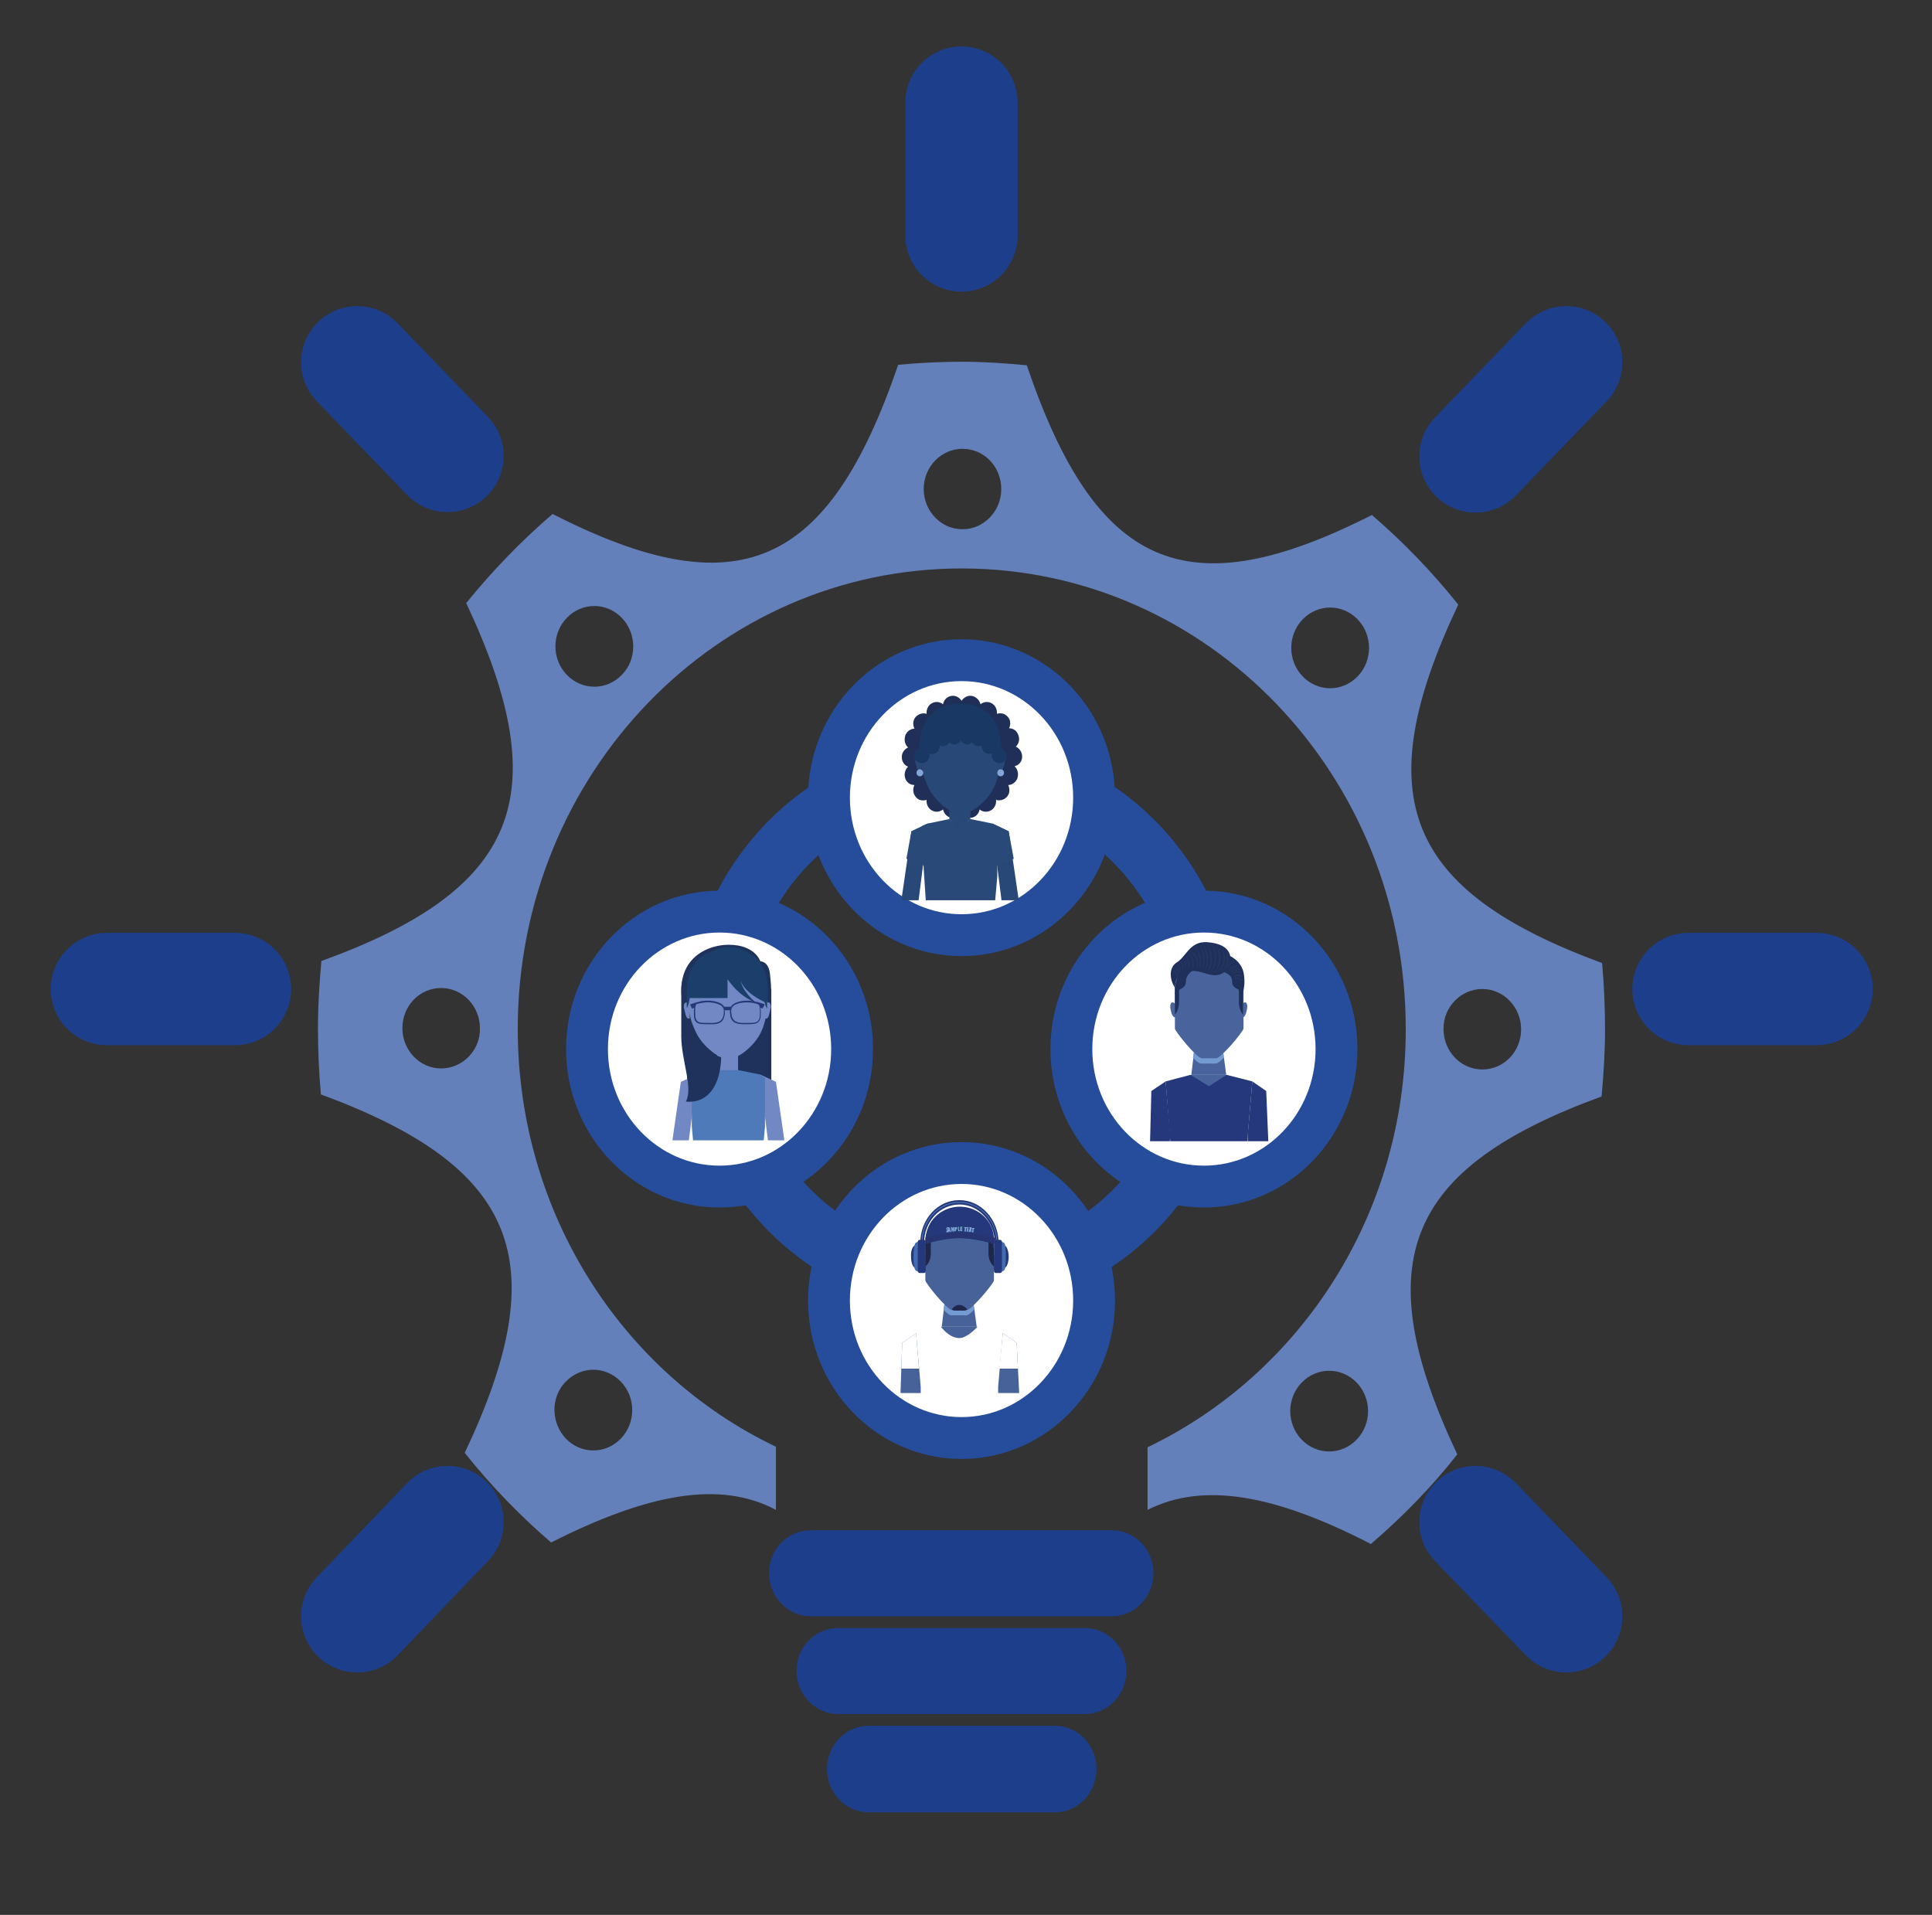 <svg width="113" height="112" viewBox="0 0 113 112" fill="none" xmlns="http://www.w3.org/2000/svg">
<rect x="0" y="0" width="113" height="112" fill="#333333" stroke="none"/>
<path d="M93.675 64.13C93.79 62.849 93.876 61.539 93.876 60.229C93.876 58.919 93.819 57.608 93.704 56.328C82.22 52.099 79.952 46.62 85.292 35.363C83.77 33.457 82.076 31.7 80.239 30.122C69.386 35.631 64.103 33.278 60.055 21.366C58.821 21.247 57.557 21.158 56.294 21.158C55.031 21.158 53.767 21.218 52.533 21.337C48.456 33.248 43.173 35.601 32.32 30.062C30.483 31.64 28.789 33.397 27.267 35.273C32.579 46.56 30.311 52.039 18.797 56.209C18.683 57.489 18.597 58.799 18.597 60.11C18.597 61.42 18.654 62.73 18.769 64.011C30.253 68.24 32.521 73.719 27.181 84.976C28.703 86.882 30.397 88.639 32.234 90.217C37.948 87.328 42.139 86.584 45.384 88.311V84.618C36.455 80.36 30.282 71.009 30.282 60.139C30.311 45.25 41.938 33.219 56.294 33.248C70.649 33.278 82.249 45.339 82.22 60.229C82.22 71.069 76.018 80.39 67.118 84.648V88.311C70.362 86.673 74.525 87.388 80.181 90.306C82.019 88.728 83.713 87.001 85.234 85.065C79.923 73.808 82.191 68.329 93.675 64.13ZM25.803 62.492C24.54 62.492 23.535 61.42 23.535 60.139C23.535 58.829 24.54 57.787 25.803 57.787C27.066 57.787 28.071 58.859 28.071 60.139C28.1 61.42 27.066 62.492 25.803 62.492ZM33.096 80.807C33.986 79.883 35.421 79.883 36.311 80.807C37.201 81.73 37.201 83.219 36.311 84.142C35.421 85.065 33.986 85.065 33.096 84.142C32.206 83.189 32.206 81.7 33.096 80.807ZM36.369 39.472C35.479 40.396 34.043 40.396 33.153 39.472C32.263 38.549 32.263 37.06 33.153 36.137C34.043 35.214 35.479 35.214 36.369 36.137C37.259 37.06 37.259 38.579 36.369 39.472ZM56.294 30.956C55.031 30.956 54.026 29.883 54.026 28.603C54.026 27.293 55.059 26.25 56.294 26.25C57.557 26.25 58.562 27.293 58.562 28.603C58.562 29.913 57.529 30.956 56.294 30.956ZM79.406 39.562C78.516 40.485 77.081 40.485 76.191 39.562C75.301 38.639 75.301 37.15 76.191 36.227C77.081 35.303 78.516 35.303 79.406 36.227C80.296 37.15 80.296 38.639 79.406 39.562ZM79.349 84.201C78.459 85.125 77.023 85.125 76.133 84.201C75.243 83.278 75.243 81.789 76.133 80.866C77.023 79.943 78.459 79.943 79.349 80.866C80.239 81.789 80.239 83.278 79.349 84.201ZM86.699 57.846C87.962 57.846 88.967 58.919 88.967 60.199C88.967 61.509 87.962 62.552 86.699 62.552C85.436 62.552 84.431 61.48 84.431 60.199C84.402 58.919 85.436 57.846 86.699 57.846Z" fill="#6480BA"/>
<path d="M67.463 92.004C67.463 93.403 66.371 94.535 65.022 94.535H47.422C46.073 94.535 44.982 93.403 44.982 92.004C44.982 90.604 46.073 89.502 47.422 89.502H65.022C66.4 89.502 67.463 90.634 67.463 92.004Z" fill="#1C3E8B"/>
<path d="M65.883 97.721C65.883 99.121 64.792 100.253 63.443 100.253H49.03C47.681 100.253 46.59 99.121 46.59 97.721C46.59 96.322 47.681 95.22 49.03 95.22H63.443C64.792 95.22 65.883 96.352 65.883 97.721Z" fill="#1C3E8B"/>
<path d="M64.132 103.469C64.132 104.868 63.041 106 61.72 106H50.81C49.461 106 48.37 104.868 48.37 103.469C48.37 102.069 49.461 100.938 50.81 100.938H61.72C63.041 100.938 64.132 102.069 64.132 103.469Z" fill="#1C3E8B"/>
<path d="M56.237 13.773V6" stroke="#1C3E8B" stroke-width="6.57" stroke-miterlimit="10" stroke-linecap="round" stroke-linejoin="round"/>
<path d="M98.757 57.846H106.251" stroke="#1C3E8B" stroke-width="6.57" stroke-miterlimit="10" stroke-linecap="round" stroke-linejoin="round"/>
<path d="M6.251 57.846H13.745" stroke="#1C3E8B" stroke-width="6.57" stroke-miterlimit="10" stroke-linecap="round" stroke-linejoin="round"/>
<path d="M26.176 26.667L20.893 21.188" stroke="#1C3E8B" stroke-width="6.57" stroke-miterlimit="10" stroke-linecap="round" stroke-linejoin="round"/>
<path d="M91.608 94.535L86.297 89.025" stroke="#1C3E8B" stroke-width="6.57" stroke-miterlimit="10" stroke-linecap="round" stroke-linejoin="round"/>
<path d="M86.297 26.697L91.608 21.188" stroke="#1C3E8B" stroke-width="6.57" stroke-miterlimit="10" stroke-linecap="round" stroke-linejoin="round"/>
<path d="M20.893 94.535L26.176 89.025" stroke="#1C3E8B" stroke-width="6.57" stroke-miterlimit="10" stroke-linecap="round" stroke-linejoin="round"/>
<path d="M70.736 60.007C70.736 68.305 64.263 75.019 56.263 75.019C48.264 75.019 41.79 68.305 41.79 60.007C41.79 51.71 48.264 44.995 56.263 44.995C64.238 44.97 70.736 51.71 70.736 60.007Z" stroke="#254D9B" stroke-width="3.465" stroke-miterlimit="10" stroke-linecap="round" stroke-linejoin="round" stroke-dasharray="0.11 0.11"/>
<path d="M63.992 46.655C63.992 51.097 60.522 54.697 56.239 54.697C51.956 54.697 48.485 51.097 48.485 46.655C48.485 42.213 51.956 38.613 56.239 38.613C60.522 38.613 63.992 42.213 63.992 46.655Z" fill="white" stroke="#254D9B" stroke-width="2.449" stroke-miterlimit="10"/>
<path d="M63.992 76.066C63.992 80.508 60.522 84.108 56.239 84.108C51.956 84.108 48.485 80.508 48.485 76.066C48.485 71.624 51.956 68.024 56.239 68.024C60.522 68.024 63.992 71.624 63.992 76.066Z" fill="white" stroke="#254D9B" stroke-width="2.449" stroke-miterlimit="10"/>
<path d="M70.416 69.402C66.133 69.402 62.663 65.803 62.663 61.36C62.663 56.918 66.133 53.318 70.416 53.318C74.699 53.318 78.17 56.918 78.17 61.36C78.17 65.803 74.699 69.402 70.416 69.402Z" fill="white" stroke="#254D9B" stroke-width="2.449" stroke-miterlimit="10"/>
<path d="M42.086 69.402C37.803 69.402 34.332 65.803 34.332 61.36C34.332 56.918 37.803 53.318 42.086 53.318C46.368 53.318 49.839 56.918 49.839 61.36C49.839 65.803 46.368 69.402 42.086 69.402Z" fill="white" stroke="#254D9B" stroke-width="2.449" stroke-miterlimit="10"/>
<path d="M59.784 44.255C59.784 44.255 59.784 44.229 59.784 44.255C59.784 43.999 59.636 43.77 59.415 43.668C59.587 43.514 59.661 43.234 59.562 43.004C59.488 42.748 59.267 42.595 59.021 42.595C59.119 42.391 59.119 42.11 58.947 41.931C58.775 41.727 58.529 41.676 58.307 41.753C58.332 41.523 58.233 41.268 58.012 41.14C57.79 41.012 57.544 41.038 57.347 41.191C57.298 40.961 57.101 40.757 56.855 40.706C56.609 40.655 56.387 40.783 56.239 40.987C56.116 40.783 55.87 40.655 55.624 40.706C55.378 40.757 55.206 40.936 55.156 41.191C54.959 41.038 54.713 41.012 54.492 41.14C54.27 41.268 54.172 41.523 54.196 41.753C53.975 41.676 53.729 41.753 53.556 41.931C53.384 42.136 53.384 42.391 53.483 42.621C53.261 42.621 53.039 42.774 52.941 43.029V43.055C52.867 43.31 52.941 43.566 53.113 43.719C52.892 43.821 52.744 44.025 52.744 44.28C52.744 44.536 52.892 44.765 53.113 44.842C52.941 44.995 52.867 45.276 52.941 45.506C53.015 45.761 53.236 45.914 53.483 45.914C53.384 46.118 53.384 46.399 53.556 46.604C53.704 46.808 53.975 46.859 54.196 46.782C54.172 47.012 54.27 47.267 54.492 47.395C54.713 47.523 54.959 47.497 55.156 47.344C55.206 47.574 55.378 47.778 55.624 47.829C55.87 47.88 56.116 47.752 56.239 47.548C56.338 47.727 56.535 47.829 56.732 47.829C56.756 47.829 56.806 47.829 56.83 47.829C57.076 47.778 57.248 47.599 57.298 47.344C57.47 47.497 57.741 47.523 57.962 47.395C58.184 47.267 58.282 47.012 58.258 46.782C58.479 46.859 58.725 46.782 58.898 46.604C59.07 46.399 59.07 46.144 58.971 45.914C59.193 45.914 59.415 45.761 59.513 45.506V45.48C59.587 45.251 59.513 44.97 59.341 44.816C59.636 44.74 59.784 44.51 59.784 44.255Z" fill="#202F57"/>
<path d="M56.755 47.906L56.115 48.519L55.525 47.906V46.655H56.755V47.906Z" fill="#284878"/>
<path d="M58.38 45.2C58.38 45.2 58.454 45.2 58.478 45.2C58.577 45.2 58.626 45.021 58.675 44.944C58.725 44.766 58.774 44.612 58.774 44.536C58.798 44.434 58.749 44.255 58.626 44.255C58.478 44.255 58.405 44.408 58.405 44.408V45.2H58.38Z" fill="#284878"/>
<path d="M53.925 45.2C53.925 45.2 53.851 45.2 53.826 45.2C53.728 45.2 53.679 45.021 53.63 44.944C53.58 44.766 53.531 44.612 53.531 44.536C53.531 44.434 53.556 44.255 53.679 44.255C53.826 44.255 53.9 44.408 53.9 44.408V45.2H53.925Z" fill="#284878"/>
<path d="M58.454 43.055C58.454 43.055 58.38 42.212 57.592 41.625C57.272 41.395 56.755 41.217 56.189 41.242C55.623 41.242 55.106 41.395 54.786 41.625C53.999 42.187 53.925 43.055 53.925 43.055C53.925 43.055 53.605 44.459 54.171 45.761C54.27 45.991 54.417 46.476 55.082 47.063C55.525 47.446 55.845 47.574 56.214 47.574C56.583 47.574 56.903 47.446 57.346 47.063C58.011 46.476 58.158 45.991 58.257 45.761C58.774 44.459 58.454 43.055 58.454 43.055Z" fill="#284878"/>
<path d="M58.725 45.2C58.725 45.302 58.651 45.404 58.528 45.404C58.429 45.404 58.331 45.327 58.331 45.2C58.331 45.097 58.405 44.995 58.528 44.995C58.651 44.995 58.725 45.097 58.725 45.2Z" fill="#82A6D8"/>
<path d="M53.999 45.2C53.999 45.302 53.925 45.404 53.802 45.404C53.703 45.404 53.605 45.327 53.605 45.2C53.605 45.097 53.679 44.995 53.802 44.995C53.9 44.995 53.999 45.097 53.999 45.2Z" fill="#82A6D8"/>
<path d="M58.577 52.654H59.586L58.995 48.621L58.035 48.161L58.355 50.893L58.577 52.654Z" fill="#284878"/>
<path d="M53.728 52.654L53.95 50.893L54.27 48.161L53.309 48.621L52.719 52.654H53.728Z" fill="#284878"/>
<path d="M53.999 50.638L54.27 48.161L53.309 48.621L53.014 50.229L53.999 50.638Z" fill="#294979"/>
<path d="M58.306 50.638L58.035 48.161L58.995 48.621L59.291 50.229L58.306 50.638Z" fill="#294979"/>
<path d="M54.146 52.654H58.208L58.331 51.25V48.365L58.011 48.161L56.755 47.906L56.115 48.416L55.525 47.906L54.294 48.161L53.925 48.314L53.999 50.408L54.146 52.654Z" fill="#294979"/>
<path d="M58.577 43.77C58.552 43.31 58.478 43.004 58.478 43.004C58.478 43.004 58.405 42.136 57.592 41.549C57.272 41.319 56.755 41.14 56.165 41.14C55.574 41.14 55.057 41.319 54.737 41.549C53.925 42.136 53.851 43.004 53.851 43.004C53.851 43.004 53.777 43.31 53.752 43.77C53.58 43.846 53.482 44 53.482 44.178C53.482 44.434 53.679 44.638 53.925 44.638C54.171 44.638 54.368 44.434 54.368 44.178C54.368 44.153 54.368 44.102 54.343 44.076C54.392 44.102 54.442 44.102 54.516 44.102C54.762 44.102 54.959 43.898 54.959 43.642C54.959 43.617 54.959 43.617 54.959 43.591C55.008 43.617 55.082 43.642 55.156 43.642C55.303 43.642 55.451 43.566 55.525 43.413C55.599 43.489 55.722 43.54 55.82 43.54C55.992 43.54 56.115 43.438 56.189 43.31C56.263 43.438 56.411 43.54 56.559 43.54C56.682 43.54 56.78 43.489 56.854 43.413C56.928 43.54 57.075 43.642 57.223 43.642C57.297 43.642 57.346 43.617 57.42 43.591C57.42 43.617 57.42 43.617 57.42 43.642C57.42 43.898 57.617 44.102 57.863 44.102C57.912 44.102 57.986 44.076 58.035 44.076C58.035 44.102 58.011 44.153 58.011 44.178C58.011 44.434 58.208 44.638 58.454 44.638C58.7 44.638 58.897 44.434 58.897 44.178C58.823 44 58.725 43.846 58.577 43.77Z" fill="#193863"/>
<path d="M45.113 57.837H40.19V64.833H45.113V57.837Z" fill="#1F325C"/>
<path d="M44.473 56.229C44.473 56.229 44.965 56.203 45.039 56.995C45.113 57.786 45.458 60.441 43.415 61.59C43.415 61.59 42.799 57.199 44.473 56.229Z" fill="#1F325C"/>
<path d="M44.473 56.229C44.473 56.229 44.178 55.258 42.627 55.258C41.052 55.258 38.836 56.459 40.362 60.109C40.879 61.335 42.012 61.769 42.012 61.769L44.473 56.229Z" fill="#1F325C"/>
<path d="M43.169 61.36H41.938V62.713H43.169V61.36Z" fill="#7188C4"/>
<path d="M44.916 66.696H45.876L45.384 63.275L44.448 62.841L44.768 65.522L44.916 66.696Z" fill="#7188C4"/>
<path d="M40.289 66.696L40.436 65.522L40.781 62.841L39.821 63.275L39.329 66.696H40.289Z" fill="#7188C4"/>
<path d="M44.67 66.696L44.744 65.879V63.045L44.424 62.841L43.169 62.586H42.061L40.781 62.841L40.461 63.045V65.879L40.535 66.696H44.67Z" fill="#4E7AB9"/>
<path d="M44.719 59.573C44.719 59.573 44.793 59.573 44.818 59.573C44.916 59.573 44.965 59.42 44.99 59.318C45.039 59.139 45.064 58.986 45.088 58.91C45.088 58.807 45.064 58.629 44.941 58.629C44.793 58.629 44.719 58.782 44.719 58.782V59.573Z" fill="#7188C4"/>
<path d="M40.338 59.573C40.338 59.573 40.264 59.573 40.239 59.573C40.141 59.573 40.092 59.42 40.067 59.318C40.018 59.139 39.993 58.986 39.969 58.91C39.969 58.807 39.993 58.629 40.116 58.629C40.264 58.629 40.338 58.782 40.338 58.782V59.573Z" fill="#7188C4"/>
<path d="M44.768 57.454C44.768 57.454 44.695 56.612 43.931 56.075C43.636 55.846 43.119 55.693 42.553 55.693C41.987 55.693 41.47 55.846 41.175 56.075C40.387 56.637 40.338 57.454 40.338 57.454C40.338 57.454 40.018 58.833 40.584 60.109C40.682 60.313 40.83 60.799 41.495 61.386C41.938 61.769 42.233 61.896 42.602 61.896C42.972 61.896 43.267 61.769 43.71 61.386C44.375 60.799 44.522 60.339 44.621 60.109C45.088 58.858 44.768 57.454 44.768 57.454Z" fill="#7188C4"/>
<path d="M40.535 60.109C40.461 59.931 40.387 59.752 40.338 59.573C40.313 59.573 40.264 59.573 40.264 59.573C40.166 59.573 40.116 59.42 40.092 59.318C40.042 59.139 40.018 58.986 39.993 58.91C39.993 58.807 40.018 58.629 40.141 58.629C40.141 58.629 40.141 58.629 40.166 58.629C40.166 58.475 40.166 58.322 40.166 58.246C40.166 57.556 40.264 57.046 40.436 56.663C40.436 56.663 39.846 56.918 39.846 57.863C39.846 58.45 39.846 59.573 39.846 60.594C39.846 62.024 40.559 63.633 40.116 64.424C40.116 64.424 42.061 64.807 42.184 61.846C41.962 61.769 41.716 61.641 41.421 61.386C40.781 60.799 40.633 60.339 40.535 60.109Z" fill="#1F325C"/>
<path d="M44.719 58.603C44.744 58.73 44.793 58.884 44.867 58.986C44.867 58.986 44.867 58.807 44.867 58.603C44.916 58.322 45.088 56.688 44.104 55.948C43.095 55.207 42.406 55.284 41.692 55.641C41.002 55.82 40.141 56.407 40.166 58.245C40.166 58.45 40.166 58.96 40.166 58.96C40.289 58.782 40.313 58.552 40.338 58.373H42.553V57.275C42.947 57.837 43.489 58.373 44.202 58.628C44.202 58.628 43.39 58.016 43.292 57.224C43.267 57.25 43.39 57.99 44.719 58.603Z" fill="#1B3E6A"/>
<path d="M44.695 58.731C44.695 58.731 44.448 58.629 44.153 58.577C44.129 58.577 44.079 58.577 44.055 58.552C43.882 58.526 43.735 58.526 43.587 58.526C42.996 58.577 42.799 58.782 42.75 58.884H42.356C42.307 58.782 42.11 58.577 41.519 58.526C41.372 58.526 41.224 58.526 41.052 58.552C41.027 58.552 40.978 58.552 40.953 58.577C40.658 58.629 40.436 58.731 40.412 58.731L40.362 58.756L40.461 58.96L40.486 58.986H40.51C40.51 58.986 40.584 58.96 40.609 58.935C40.584 59.037 40.584 59.165 40.584 59.292C40.584 59.88 40.83 59.905 41.322 59.905C41.716 59.905 42.233 59.982 42.356 59.471C42.406 59.318 42.406 59.216 42.381 59.088H42.701C42.676 59.19 42.701 59.318 42.725 59.471C42.849 59.956 43.365 59.905 43.759 59.905C44.252 59.905 44.498 59.854 44.498 59.292C44.498 59.139 44.498 59.037 44.473 58.935C44.498 58.935 44.547 58.96 44.572 58.986H44.596L44.719 58.782L44.695 58.731ZM42.307 59.42C42.184 59.905 41.692 59.828 41.322 59.828C40.879 59.828 40.658 59.828 40.658 59.241C40.658 58.986 40.658 58.833 40.732 58.731C40.929 58.679 41.224 58.603 41.519 58.629C41.913 58.654 42.135 58.782 42.209 58.833C42.233 58.858 42.258 58.884 42.282 58.935C42.356 59.037 42.356 59.19 42.307 59.42ZM43.784 59.828C43.415 59.828 42.922 59.905 42.799 59.42C42.75 59.19 42.75 59.037 42.824 58.909C42.849 58.884 42.873 58.858 42.898 58.833C42.972 58.756 43.193 58.654 43.587 58.629C43.636 58.629 43.661 58.629 43.71 58.629C43.956 58.629 44.202 58.679 44.375 58.756C44.448 58.858 44.448 59.011 44.448 59.267C44.448 59.803 44.252 59.828 43.784 59.828Z" fill="#253779"/>
<path d="M69.678 62.867H71.721L71.499 61.207H69.875L69.678 62.867Z" fill="#49649C"/>
<path d="M69.629 62.867H70.712H71.745L71.77 62.969L70.712 64.322L69.629 62.969V62.867Z" fill="#49649C"/>
<path d="M68.447 66.747L68.176 63.249L69.629 62.867L70.712 63.53L71.746 62.867L73.247 63.249L72.952 66.747H68.447Z" fill="#25387B"/>
<path d="M67.266 66.747L67.34 63.811L68.177 63.25L68.447 66.39L68.423 66.747H67.266Z" fill="#25387B"/>
<path d="M72.976 66.747V66.39L73.247 63.25L74.059 63.811L74.182 66.747H72.976Z" fill="#25387B"/>
<path d="M69.875 61.207H71.499L71.573 61.871C71.376 62.075 71.204 62.203 71.106 62.203H70.244C70.146 62.203 69.973 62.075 69.776 61.871L69.875 61.207Z" fill="#739AD1"/>
<path d="M68.767 59.496C68.767 59.496 68.718 59.496 68.693 59.496C68.62 59.496 68.546 59.343 68.521 59.267C68.472 59.088 68.447 58.96 68.447 58.884C68.447 58.782 68.472 58.628 68.57 58.628C68.693 58.628 68.767 58.756 68.767 58.756V59.496Z" fill="#49649C"/>
<path d="M72.632 59.496C72.632 59.496 72.681 59.496 72.705 59.496C72.779 59.496 72.853 59.343 72.878 59.267C72.927 59.088 72.951 58.96 72.951 58.884C72.951 58.782 72.927 58.628 72.829 58.628C72.705 58.628 72.632 58.756 72.632 58.756V59.496Z" fill="#49649C"/>
<path d="M69.481 56.305C69.973 55.897 71.007 55.667 71.893 56.305C72.632 56.842 72.73 57.812 72.73 57.812C72.73 57.812 72.73 59.343 72.73 60.16C72.73 60.314 71.425 61.897 71.13 61.897H70.293C69.998 61.897 68.718 60.314 68.718 60.16C68.718 59.343 68.718 57.709 68.718 57.709C68.718 57.709 68.792 56.867 69.481 56.305Z" fill="#49649C"/>
<path d="M69.432 56.356C69.629 56.254 69.801 56.203 69.801 56.203C69.801 56.229 69.899 56.688 69.899 56.688C69.899 56.688 69.358 56.918 69.358 57.429C69.358 57.939 68.718 57.761 68.718 58.297C68.718 57.965 68.718 57.735 68.718 57.735C68.718 57.735 68.792 56.918 69.432 56.356Z" fill="#1F315B"/>
<path d="M71.992 56.356C71.795 56.254 71.623 56.203 71.623 56.203C71.623 56.229 71.524 56.688 71.524 56.688C71.524 56.688 72.066 56.918 72.066 57.429C72.066 57.939 72.706 57.761 72.706 58.297C72.706 57.965 72.706 57.735 72.706 57.735C72.706 57.735 72.656 56.918 71.992 56.356Z" fill="#1F315B"/>
<path d="M72.459 57.326V58.577C72.459 59.114 72.705 59.343 72.705 59.343V58.373C72.705 57.965 72.607 57.607 72.459 57.326Z" fill="#1F315B"/>
<path d="M68.964 57.326V58.577C68.964 59.114 68.718 59.343 68.718 59.343V58.373C68.718 57.965 68.816 57.607 68.964 57.326Z" fill="#1F315B"/>
<path d="M71.968 55.999C71.919 55.59 71.623 55.182 70.59 55.105C69.58 55.054 69.383 55.948 68.842 56.28C68.3 56.612 68.448 57.378 68.719 57.761C68.719 57.761 68.719 56.816 69.531 56.79C70.393 56.739 70.713 57.173 71.353 56.995C71.771 56.841 72.017 56.484 71.968 55.999Z" fill="#1F315B"/>
<path d="M71.795 55.846C71.795 55.846 72.632 56.127 72.755 56.995C72.878 57.863 72.582 58.348 72.582 58.348C72.582 58.348 72.361 56.944 71.401 56.816C71.401 56.816 71.032 56.229 71.795 55.846Z" fill="#1F315B"/>
<g opacity="0.3">
<g opacity="0.3">
<path opacity="0.3" d="M71.302 56.918C71.524 56.765 71.696 56.561 71.77 56.306C71.844 56.05 71.746 55.795 71.647 55.54C71.795 55.744 71.893 56.05 71.844 56.331C71.77 56.612 71.549 56.816 71.302 56.918Z" fill="white"/>
</g>
<g opacity="0.3">
<path opacity="0.3" d="M69.998 56.714C69.998 56.51 70.022 56.305 69.949 56.101C69.924 55.999 69.875 55.922 69.826 55.846C69.776 55.769 69.678 55.718 69.604 55.642C69.703 55.667 69.801 55.718 69.875 55.795C69.949 55.871 69.998 55.974 70.022 56.076C70.072 56.28 70.072 56.51 69.998 56.714Z" fill="white"/>
</g>
<g opacity="0.3">
<path opacity="0.3" d="M70.121 56.739C70.17 56.509 70.195 56.253 70.146 56.024C70.121 55.922 70.096 55.794 70.047 55.692C69.998 55.59 69.924 55.487 69.85 55.411C69.949 55.462 70.047 55.564 70.096 55.666C70.17 55.768 70.195 55.896 70.219 56.024C70.269 56.279 70.244 56.534 70.121 56.739Z" fill="white"/>
</g>
<g opacity="0.3">
<path opacity="0.3" d="M70.293 56.764C70.343 56.509 70.392 56.254 70.367 55.998C70.367 55.743 70.293 55.488 70.17 55.258C70.269 55.36 70.343 55.462 70.367 55.59C70.416 55.718 70.441 55.845 70.441 55.973C70.441 56.254 70.392 56.535 70.293 56.764Z" fill="white"/>
</g>
<g opacity="0.3">
<path opacity="0.3" d="M70.786 56.917C70.933 56.662 71.032 56.381 71.056 56.101C71.081 55.82 71.007 55.539 70.884 55.258C71.056 55.488 71.155 55.794 71.13 56.101C71.106 56.407 70.983 56.688 70.786 56.917Z" fill="white"/>
</g>
<g opacity="0.3">
<path opacity="0.3" d="M70.638 56.867C70.687 56.739 70.736 56.611 70.761 56.458C70.785 56.331 70.81 56.177 70.81 56.05C70.81 55.769 70.736 55.488 70.613 55.233C70.785 55.462 70.884 55.743 70.884 56.05C70.909 56.356 70.81 56.662 70.638 56.867Z" fill="white"/>
</g>
<g opacity="0.3">
<path opacity="0.3" d="M71.155 56.918C71.352 56.714 71.499 56.484 71.549 56.229C71.623 55.973 71.549 55.692 71.425 55.437C71.499 55.539 71.573 55.667 71.622 55.82C71.647 55.973 71.647 56.101 71.622 56.254C71.573 56.535 71.376 56.765 71.155 56.918Z" fill="white"/>
</g>
<g opacity="0.3">
<path opacity="0.3" d="M70.466 56.816C70.515 56.688 70.539 56.56 70.564 56.407C70.589 56.279 70.589 56.126 70.564 55.999C70.539 55.718 70.466 55.462 70.367 55.207C70.539 55.437 70.638 55.718 70.662 55.999C70.662 56.279 70.613 56.586 70.466 56.816Z" fill="white"/>
</g>
<g opacity="0.3">
<path opacity="0.3" d="M70.933 56.917C71.13 56.739 71.278 56.458 71.278 56.202C71.302 55.922 71.253 55.641 71.179 55.36C71.327 55.615 71.401 55.896 71.376 56.202C71.352 56.483 71.204 56.764 70.933 56.917Z" fill="white"/>
</g>
<g opacity="0.3">
<path opacity="0.3" d="M71.844 56.816C71.893 56.688 72.016 56.611 72.115 56.535C72.238 56.484 72.385 56.458 72.508 56.484C72.435 56.509 72.385 56.509 72.336 56.535C72.287 56.56 72.213 56.586 72.164 56.611C72.041 56.663 71.942 56.739 71.844 56.816Z" fill="white"/>
</g>
<g opacity="0.3">
<path opacity="0.3" d="M71.942 56.917C71.992 56.79 72.115 56.714 72.238 56.688C72.361 56.663 72.484 56.637 72.607 56.688C72.484 56.714 72.385 56.714 72.262 56.765C72.139 56.79 72.041 56.841 71.942 56.917Z" fill="white"/>
</g>
<g opacity="0.3">
<path opacity="0.3" d="M72.016 56.969C72.189 56.79 72.508 56.739 72.681 56.918C72.558 56.892 72.459 56.867 72.336 56.892C72.238 56.918 72.139 56.943 72.016 56.969Z" fill="white"/>
</g>
<g opacity="0.3">
<path opacity="0.3" d="M72.115 57.097C72.189 57.02 72.312 56.995 72.41 56.995C72.508 56.995 72.607 57.046 72.681 57.122C72.582 57.122 72.484 57.097 72.385 57.097C72.312 57.071 72.213 57.097 72.115 57.097Z" fill="white"/>
</g>
<g opacity="0.3">
<path opacity="0.3" d="M72.189 57.224C72.262 57.173 72.385 57.173 72.484 57.199C72.582 57.224 72.681 57.301 72.706 57.377C72.607 57.326 72.533 57.301 72.459 57.275C72.361 57.25 72.287 57.25 72.189 57.224Z" fill="white"/>
</g>
<g opacity="0.3">
<path opacity="0.3" d="M71.77 56.714C71.77 56.586 71.819 56.484 71.893 56.382C71.992 56.305 72.09 56.229 72.213 56.254C72.115 56.305 72.016 56.356 71.942 56.433C71.893 56.535 71.844 56.612 71.77 56.714Z" fill="white"/>
</g>
<g opacity="0.3">
<path opacity="0.3" d="M69.727 56.663C69.752 56.484 69.776 56.331 69.727 56.178C69.703 56.025 69.579 55.897 69.456 55.769C69.629 55.82 69.752 55.973 69.801 56.152C69.85 56.331 69.826 56.51 69.727 56.663Z" fill="white"/>
</g>
<g opacity="0.3">
<path opacity="0.3" d="M69.506 56.663C69.506 56.535 69.506 56.407 69.481 56.28C69.456 56.152 69.432 56.025 69.333 55.922C69.407 55.948 69.456 55.999 69.481 56.05C69.53 56.101 69.53 56.178 69.555 56.254C69.579 56.407 69.579 56.535 69.506 56.663Z" fill="white"/>
</g>
<g opacity="0.3">
<path opacity="0.3" d="M69.333 56.663C69.333 56.56 69.333 56.458 69.309 56.356C69.284 56.254 69.235 56.178 69.161 56.127C69.21 56.127 69.26 56.152 69.309 56.203C69.358 56.254 69.383 56.305 69.383 56.356C69.407 56.458 69.383 56.586 69.333 56.663Z" fill="white"/>
</g>
<g opacity="0.3">
<path opacity="0.3" d="M69.161 56.739C69.161 56.637 69.161 56.56 69.136 56.484C69.136 56.458 69.112 56.407 69.087 56.382C69.063 56.356 69.038 56.331 69.013 56.28C69.063 56.28 69.112 56.305 69.136 56.331C69.186 56.356 69.21 56.407 69.21 56.458C69.235 56.56 69.235 56.663 69.161 56.739Z" fill="white"/>
</g>
<g opacity="0.3">
<path opacity="0.3" d="M69.038 56.816C69.013 56.739 68.989 56.663 68.939 56.612C68.915 56.56 68.866 56.51 68.817 56.433C68.89 56.433 68.964 56.484 69.013 56.56C69.063 56.637 69.087 56.739 69.038 56.816Z" fill="white"/>
</g>
<g opacity="0.3">
<path opacity="0.3" d="M68.939 56.969C68.915 56.892 68.89 56.816 68.841 56.739C68.792 56.663 68.743 56.637 68.669 56.586C68.718 56.586 68.767 56.586 68.792 56.612C68.841 56.637 68.866 56.663 68.915 56.688C68.964 56.765 68.964 56.867 68.939 56.969Z" fill="white"/>
</g>
<g opacity="0.3">
<path opacity="0.3" d="M68.866 57.148C68.816 57.071 68.792 57.02 68.743 56.944C68.693 56.892 68.644 56.841 68.595 56.765C68.693 56.765 68.767 56.816 68.816 56.892C68.866 56.969 68.89 57.046 68.866 57.148Z" fill="white"/>
</g>
</g>
<path d="M55.082 77.598H57.125L56.903 75.938H55.279L55.082 77.598Z" fill="#466299"/>
<path d="M55.032 77.598H56.115H57.174V77.7L56.115 79.053L55.032 77.7V77.598Z" fill="#466299"/>
<path d="M53.851 81.478L53.58 77.981L55.032 77.598C55.032 77.598 55.5 78.262 56.115 78.262C56.583 78.262 57.174 77.598 57.174 77.598L58.651 77.981L58.355 81.478H53.851Z" fill="white"/>
<path d="M52.669 81.478L52.768 78.542L53.58 77.981L53.851 81.121V81.478H52.669Z" fill="#466299"/>
<path d="M58.38 81.478V81.121L58.651 77.981L59.463 78.542L59.611 81.478H58.38Z" fill="#466299"/>
<path d="M53.752 80.049L53.58 77.981L52.768 78.542L52.719 80.049H53.752Z" fill="white"/>
<path d="M59.537 80.049L59.463 78.542L58.651 77.981L58.454 80.049H59.537Z" fill="white"/>
<path d="M55.279 75.938H56.903L56.977 76.602C56.78 76.806 56.608 76.934 56.509 76.934H55.648C55.549 76.934 55.377 76.806 55.18 76.602L55.279 75.938Z" fill="#739AD1"/>
<path d="M54.171 74.279C54.171 74.279 54.097 74.279 54.072 74.279C53.974 74.279 53.925 74.1 53.9 74.023C53.851 73.845 53.826 73.692 53.802 73.615C53.802 73.513 53.826 73.334 53.949 73.334C54.097 73.334 54.171 73.487 54.171 73.487V74.279Z" fill="#466299"/>
<path d="M58.06 74.279C58.06 74.279 58.134 74.279 58.158 74.279C58.257 74.279 58.306 74.1 58.331 74.023C58.38 73.845 58.405 73.692 58.429 73.615C58.429 73.513 58.405 73.334 58.282 73.334C58.134 73.334 58.06 73.487 58.06 73.487V74.279Z" fill="#466299"/>
<path d="M54.885 71.036C55.377 70.628 56.411 70.398 57.297 71.036C58.035 71.573 58.134 72.543 58.134 72.543C58.134 72.543 58.134 74.075 58.134 74.891C58.134 75.045 56.829 76.628 56.534 76.628H55.697C55.402 76.628 54.122 75.045 54.122 74.891C54.122 74.075 54.122 72.441 54.122 72.441C54.122 72.441 54.196 71.598 54.885 71.036Z" fill="#466299"/>
<path d="M56.115 76.321C56.115 76.321 56.091 76.321 56.115 76.321C55.845 76.321 55.672 76.576 55.672 76.576C55.722 76.627 55.771 76.653 55.82 76.653H56.165H56.435C56.46 76.653 56.509 76.627 56.583 76.576C56.559 76.576 56.362 76.321 56.115 76.321Z" fill="#1F274A"/>
<path d="M54.836 71.087C55.032 70.985 55.205 70.934 55.205 70.934C55.205 70.96 55.303 71.419 55.303 71.419C55.303 71.419 54.762 71.649 54.762 72.16C54.762 72.67 54.122 72.492 54.122 73.028C54.122 72.696 54.122 72.466 54.122 72.466C54.122 72.466 54.196 71.649 54.836 71.087Z" fill="#1F315B"/>
<path d="M57.395 71.087C57.199 70.985 57.026 70.934 57.026 70.934C57.026 70.96 56.928 71.419 56.928 71.419C56.928 71.419 57.469 71.649 57.469 72.16C57.469 72.67 58.109 72.492 58.109 73.028C58.109 72.696 58.109 72.466 58.109 72.466C58.109 72.466 58.06 71.649 57.395 71.087Z" fill="#1F315B"/>
<path d="M57.814 72.058V73.309C57.814 73.845 58.134 74.075 58.134 74.075V73.104C58.109 72.696 57.962 72.338 57.814 72.058Z" fill="#1F274A"/>
<path d="M54.442 72.058V73.309C54.442 73.845 54.122 74.075 54.122 74.075V73.053C54.122 72.67 54.294 72.338 54.442 72.058Z" fill="#1F274A"/>
<path d="M58.109 72.747C58.109 72.67 58.134 72.568 58.134 72.492C58.134 71.445 57.248 70.577 56.14 70.577C55.032 70.577 54.146 71.445 54.146 72.492C54.146 72.568 54.146 72.67 54.171 72.747C54.171 72.747 55.229 72.415 56.165 72.415C56.977 72.415 58.109 72.747 58.109 72.747Z" fill="#25387B"/>
<path d="M56.14 72.083C55.328 72.083 54.392 72.313 54.146 72.389C54.146 72.415 54.146 72.466 54.146 72.492C54.146 72.568 54.146 72.67 54.171 72.747C55.18 72.44 55.18 72.415 56.165 72.415C57.002 72.415 58.158 72.747 58.158 72.747C58.158 72.67 58.183 72.568 58.183 72.492C58.183 72.466 58.183 72.415 58.183 72.389C57.863 72.338 56.879 72.083 56.14 72.083Z" fill="#263571"/>
<path d="M56.066 71.751L56.435 71.649L56.312 71.879L56.189 72.109L55.943 71.981L55.722 71.853L56.066 71.751Z" fill="#1D406C"/>
<path d="M55.426 71.878H55.377V71.853V71.827C55.377 71.827 55.377 71.827 55.377 71.853V71.878C55.377 71.878 55.377 71.878 55.402 71.904C55.426 71.929 55.451 71.929 55.475 71.929C55.475 71.929 55.5 71.955 55.5 71.98C55.5 72.005 55.5 72.005 55.5 72.031C55.5 72.031 55.5 72.056 55.475 72.056C55.475 72.056 55.451 72.056 55.426 72.082C55.402 72.082 55.402 72.082 55.377 72.082C55.352 72.082 55.352 72.056 55.352 72.056C55.352 72.056 55.352 72.031 55.352 72.005V71.98H55.426V72.005V72.031C55.426 72.031 55.426 72.031 55.426 72.005C55.426 71.98 55.426 71.98 55.426 71.98C55.426 71.98 55.402 71.98 55.402 71.955C55.377 71.955 55.377 71.929 55.377 71.929C55.377 71.929 55.377 71.929 55.352 71.904V71.878C55.352 71.853 55.352 71.853 55.352 71.827C55.352 71.827 55.352 71.802 55.377 71.802C55.377 71.802 55.402 71.802 55.426 71.776C55.451 71.776 55.451 71.776 55.475 71.776C55.5 71.776 55.5 71.776 55.5 71.802C55.426 71.827 55.426 71.853 55.426 71.878Z" fill="#82A6D8"/>
<path d="M55.549 71.802L55.623 72.056H55.549V72.005H55.525V72.056H55.451V71.776L55.549 71.802ZM55.549 71.955C55.549 71.929 55.525 71.878 55.525 71.853C55.525 71.904 55.525 71.955 55.549 71.955Z" fill="#82A6D8"/>
<path d="M55.82 71.776L55.845 72.031H55.795L55.771 71.853V72.031H55.722L55.672 71.853L55.697 72.031H55.648L55.623 71.776H55.697C55.697 71.802 55.697 71.802 55.722 71.827L55.746 71.904V71.776H55.82Z" fill="#82A6D8"/>
<path d="M55.845 71.776H55.919C55.943 71.776 55.943 71.776 55.968 71.776H55.992C55.992 71.776 55.992 71.776 55.992 71.802V71.827V71.853C55.992 71.878 55.992 71.878 55.992 71.878C55.992 71.878 55.992 71.904 55.968 71.904H55.943H55.919V72.005H55.845V71.776ZM55.919 71.802V71.878C55.919 71.878 55.919 71.878 55.943 71.878C55.943 71.878 55.943 71.878 55.943 71.853L55.919 71.802C55.943 71.827 55.943 71.802 55.919 71.802C55.943 71.802 55.943 71.802 55.919 71.802Z" fill="#82A6D8"/>
<path d="M56.091 71.751V71.954H56.14V72.005H56.042V71.751H56.091Z" fill="#82A6D8"/>
<path d="M56.165 71.751H56.288V71.802H56.239V71.853H56.288V71.904H56.239V71.954H56.288V72.005H56.165V71.751Z" fill="#82A6D8"/>
<path d="M56.559 71.776V71.827H56.509L56.485 72.031H56.411L56.435 71.827H56.386V71.776H56.559Z" fill="#82A6D8"/>
<path d="M56.559 71.776H56.657V71.827H56.608V71.878H56.657V71.929H56.608V71.98H56.657V72.031H56.534L56.559 71.776Z" fill="#82A6D8"/>
<path d="M56.829 71.802L56.805 71.904L56.829 72.056H56.755C56.755 72.031 56.755 72.005 56.755 71.954C56.755 71.98 56.755 71.98 56.731 72.005V72.056H56.657L56.706 71.904V71.776H56.78V71.802C56.78 71.827 56.78 71.827 56.78 71.827L56.805 71.751L56.829 71.802Z" fill="#82A6D8"/>
<path d="M57.002 71.827V71.878H56.952L56.928 72.082H56.854L56.879 71.878H56.829V71.827H57.002Z" fill="#82A6D8"/>
<path d="M56.115 70.194C54.836 70.194 53.826 71.317 53.826 72.696V72.747H54.048V72.696C54.048 71.445 54.983 70.449 56.115 70.449C57.248 70.449 58.183 71.47 58.183 72.696V72.747H58.405V72.696C58.405 71.317 57.371 70.194 56.115 70.194Z" fill="#25387B"/>
<path d="M58.331 72.695H58.282C58.282 71.394 57.322 70.347 56.115 70.347C54.909 70.347 53.949 71.394 53.949 72.695H53.9C53.9 71.368 54.885 70.296 56.115 70.296C57.322 70.296 58.331 71.368 58.331 72.695Z" fill="#4E7AB9"/>
<path d="M53.556 72.823V74.176C53.408 74.15 53.285 73.869 53.285 73.512C53.26 73.154 53.383 72.848 53.556 72.823Z" fill="#25387B"/>
<path d="M53.506 72.772C53.531 72.696 53.58 72.67 53.654 72.645C53.728 72.619 53.753 72.594 53.802 72.568V74.432C53.753 74.406 53.703 74.381 53.654 74.355C53.58 74.33 53.531 74.304 53.506 74.228C53.408 73.947 53.408 73.053 53.506 72.772Z" fill="#416CB1"/>
<path d="M53.679 74.33C53.679 74.406 53.728 74.457 53.777 74.457H54.048C54.097 74.457 54.146 74.406 54.146 74.33V72.645C54.146 72.568 54.097 72.517 54.048 72.517H53.777C53.728 72.517 53.679 72.568 53.679 72.645V74.33Z" fill="#25387B"/>
<path d="M58.725 72.823V74.176C58.872 74.15 58.995 73.869 58.995 73.512C58.995 73.154 58.872 72.848 58.725 72.823Z" fill="#25387B"/>
<path d="M58.774 72.772C58.749 72.696 58.7 72.67 58.626 72.645C58.552 72.619 58.528 72.594 58.478 72.568V74.432C58.528 74.406 58.577 74.381 58.626 74.355C58.7 74.33 58.749 74.304 58.774 74.228C58.848 73.947 58.848 73.053 58.774 72.772Z" fill="#416CB1"/>
<path d="M58.602 74.33C58.602 74.406 58.552 74.457 58.503 74.457H58.232C58.183 74.457 58.134 74.406 58.134 74.33V72.645C58.134 72.568 58.183 72.517 58.232 72.517H58.503C58.552 72.517 58.602 72.568 58.602 72.645V74.33Z" fill="#25387B"/>
</svg>
